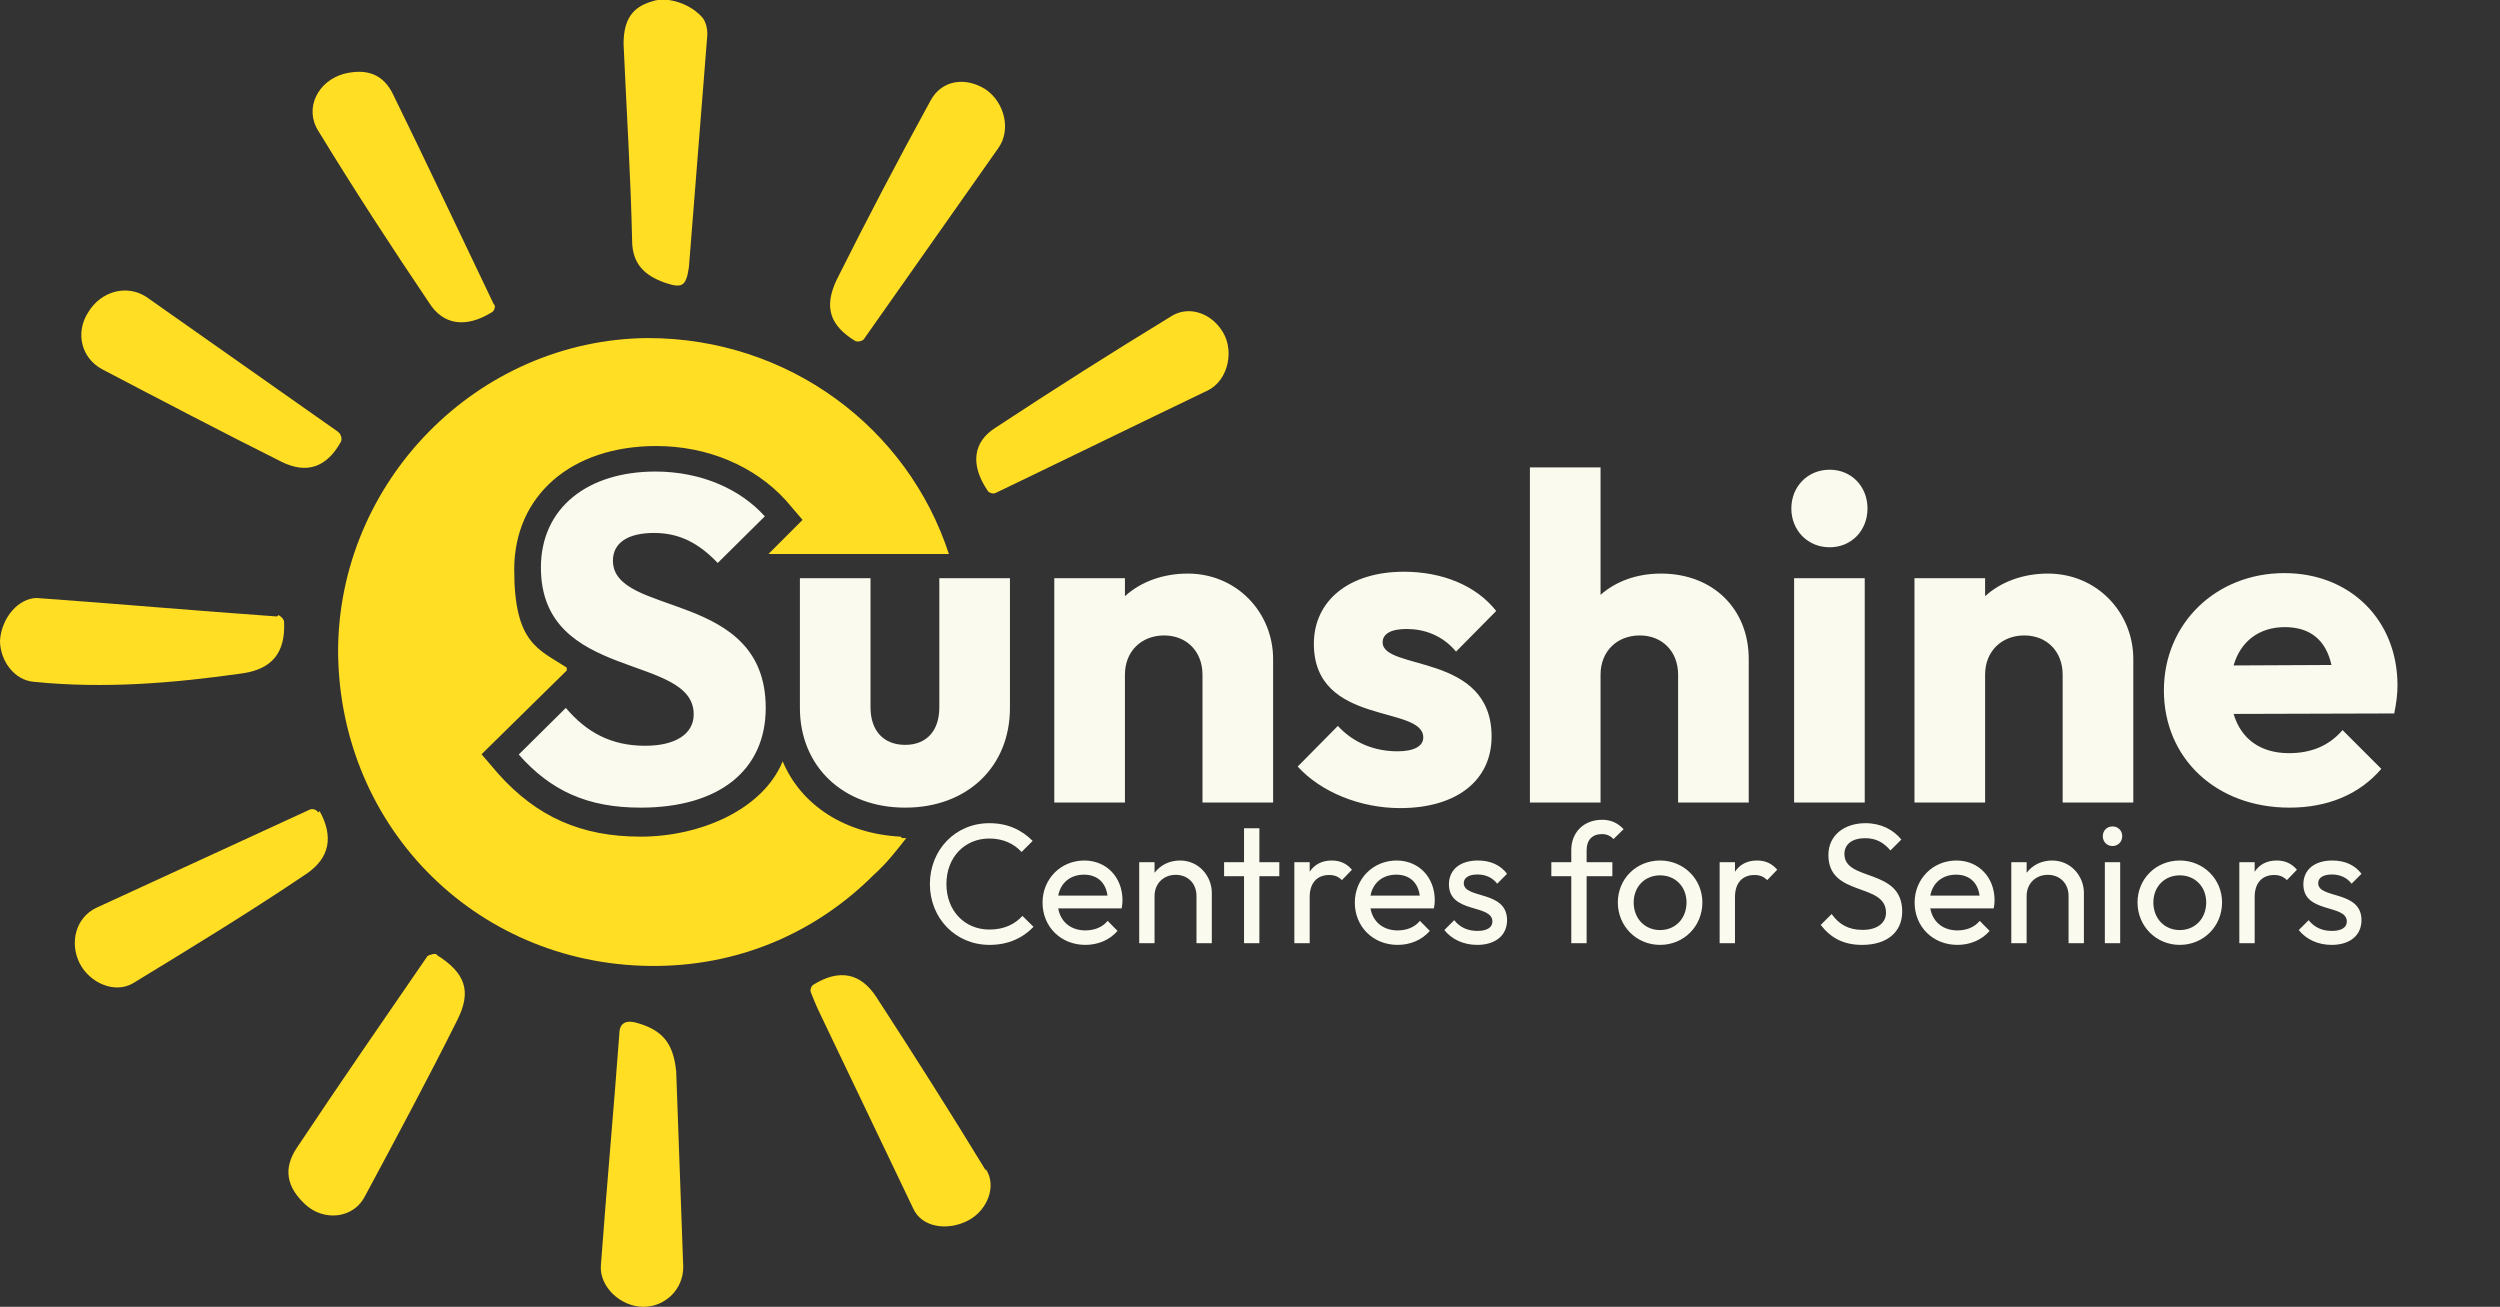 <svg width="176" height="92" viewBox="0 0 176 92" fill="none" xmlns="http://www.w3.org/2000/svg">
<rect x="0" y="0" width="176" height="92" fill="#333333" stroke="none"/>
<g clip-path="url(#clip0_775_3355)">
<path d="M69.664 66.52C67.252 66.52 65.464 64.624 65.464 62.236C65.464 59.848 67.24 57.952 69.652 57.952C70.96 57.952 71.932 58.432 72.7 59.2L71.92 59.98C71.38 59.392 70.612 59.032 69.652 59.032C67.888 59.032 66.628 60.376 66.628 62.236C66.628 64.108 67.9 65.44 69.652 65.44C70.696 65.44 71.44 65.068 71.98 64.48L72.76 65.248C72.004 66.04 70.972 66.52 69.664 66.52ZM76.407 66.52C74.691 66.52 73.395 65.248 73.395 63.544C73.395 61.876 74.679 60.58 76.335 60.58C77.895 60.58 79.023 61.756 79.023 63.376C79.023 63.544 79.011 63.724 78.963 63.952H74.499C74.667 64.9 75.387 65.5 76.407 65.5C77.043 65.5 77.607 65.284 77.979 64.828L78.675 65.536C78.123 66.172 77.307 66.52 76.407 66.52ZM76.311 61.576C75.351 61.576 74.667 62.152 74.499 63.052H77.967C77.847 62.128 77.247 61.576 76.311 61.576ZM80.2 66.4V60.7H81.28V61.444C81.688 60.904 82.324 60.58 83.08 60.58C84.388 60.58 85.312 61.672 85.312 62.86V66.4H84.232V63.076C84.232 62.2 83.632 61.588 82.768 61.588C81.904 61.588 81.28 62.212 81.28 63.076V66.4H80.2ZM87.58 66.4V61.684H86.176V60.7H87.58V58.312H88.66V60.7H90.064V61.684H88.66V66.4H87.58ZM91.122 66.4V60.7H92.202V61.372C92.526 60.868 93.054 60.58 93.75 60.58C94.326 60.58 94.782 60.772 95.178 61.228L94.47 61.96C94.218 61.708 93.942 61.6 93.57 61.6C92.766 61.6 92.202 62.116 92.202 63.148V66.4H91.122ZM98.391 66.52C96.675 66.52 95.379 65.248 95.379 63.544C95.379 61.876 96.663 60.58 98.319 60.58C99.879 60.58 101.007 61.756 101.007 63.376C101.007 63.544 100.995 63.724 100.947 63.952H96.483C96.651 64.9 97.371 65.5 98.391 65.5C99.027 65.5 99.591 65.284 99.963 64.828L100.659 65.536C100.107 66.172 99.291 66.52 98.391 66.52ZM98.295 61.576C97.335 61.576 96.651 62.152 96.483 63.052H99.951C99.831 62.128 99.231 61.576 98.295 61.576ZM103.997 66.52C103.037 66.52 102.209 66.136 101.681 65.476L102.377 64.78C102.785 65.296 103.337 65.536 104.009 65.536C104.681 65.536 105.065 65.296 105.065 64.876C105.065 63.628 102.005 64.336 102.005 62.26C102.005 61.228 102.785 60.58 104.045 60.58C104.933 60.58 105.641 60.904 106.097 61.516L105.401 62.212C105.077 61.792 104.609 61.564 104.009 61.564C103.385 61.564 103.049 61.804 103.049 62.176C103.049 63.304 106.097 62.656 106.097 64.78C106.097 65.848 105.281 66.52 103.997 66.52ZM110.618 66.4V61.684H109.214V60.7H110.618V59.848C110.618 58.588 111.506 57.712 112.79 57.712C113.438 57.712 113.894 57.952 114.302 58.372L113.594 59.068C113.378 58.852 113.138 58.72 112.778 58.72C112.094 58.72 111.698 59.14 111.698 59.848V60.7H113.51V61.684H111.698V66.4H110.618ZM116.871 66.52C115.203 66.52 113.895 65.2 113.895 63.532C113.895 61.876 115.191 60.58 116.871 60.58C118.527 60.58 119.847 61.876 119.847 63.532C119.847 65.212 118.539 66.52 116.871 66.52ZM116.871 65.476C117.951 65.476 118.731 64.66 118.731 63.532C118.731 62.416 117.939 61.624 116.871 61.624C115.791 61.624 115.011 62.428 115.011 63.532C115.011 64.66 115.791 65.476 116.871 65.476ZM121.063 66.4V60.7H122.143V61.372C122.467 60.868 122.995 60.58 123.691 60.58C124.267 60.58 124.723 60.772 125.119 61.228L124.411 61.96C124.159 61.708 123.883 61.6 123.511 61.6C122.707 61.6 122.143 62.116 122.143 63.148V66.4H121.063ZM131.095 66.52C129.775 66.52 128.887 66.028 128.179 65.116L128.947 64.348C129.475 65.08 130.123 65.464 131.131 65.464C132.115 65.464 132.775 65.008 132.775 64.252C132.775 62.104 128.719 63.172 128.719 60.196C128.719 58.792 129.847 57.952 131.335 57.952C132.427 57.952 133.303 58.42 133.855 59.104L133.087 59.872C132.595 59.296 132.055 59.008 131.311 59.008C130.411 59.008 129.847 59.416 129.847 60.124C129.847 62.08 133.915 61.084 133.915 64.168C133.915 65.644 132.823 66.52 131.095 66.52ZM137.801 66.52C136.085 66.52 134.789 65.248 134.789 63.544C134.789 61.876 136.073 60.58 137.729 60.58C139.289 60.58 140.417 61.756 140.417 63.376C140.417 63.544 140.405 63.724 140.357 63.952H135.893C136.061 64.9 136.781 65.5 137.801 65.5C138.437 65.5 139.001 65.284 139.373 64.828L140.069 65.536C139.517 66.172 138.701 66.52 137.801 66.52ZM137.705 61.576C136.745 61.576 136.061 62.152 135.893 63.052H139.361C139.241 62.128 138.641 61.576 137.705 61.576ZM141.595 66.4V60.7H142.675V61.444C143.083 60.904 143.719 60.58 144.475 60.58C145.783 60.58 146.707 61.672 146.707 62.86V66.4H145.627V63.076C145.627 62.2 145.027 61.588 144.163 61.588C143.299 61.588 142.675 62.212 142.675 63.076V66.4H141.595ZM148.721 59.56C148.325 59.56 148.037 59.26 148.037 58.864C148.037 58.48 148.325 58.18 148.721 58.18C149.117 58.18 149.405 58.48 149.405 58.864C149.405 59.26 149.117 59.56 148.721 59.56ZM148.181 66.4V60.7H149.261V66.4H148.181ZM153.457 66.52C151.789 66.52 150.481 65.2 150.481 63.532C150.481 61.876 151.777 60.58 153.457 60.58C155.113 60.58 156.433 61.876 156.433 63.532C156.433 65.212 155.125 66.52 153.457 66.52ZM153.457 65.476C154.537 65.476 155.317 64.66 155.317 63.532C155.317 62.416 154.525 61.624 153.457 61.624C152.377 61.624 151.597 62.428 151.597 63.532C151.597 64.66 152.377 65.476 153.457 65.476ZM157.649 66.4V60.7H158.729V61.372C159.053 60.868 159.581 60.58 160.277 60.58C160.853 60.58 161.309 60.772 161.705 61.228L160.997 61.96C160.745 61.708 160.469 61.6 160.097 61.6C159.293 61.6 158.729 62.116 158.729 63.148V66.4H157.649ZM164.149 66.52C163.189 66.52 162.361 66.136 161.833 65.476L162.529 64.78C162.937 65.296 163.489 65.536 164.161 65.536C164.833 65.536 165.217 65.296 165.217 64.876C165.217 63.628 162.157 64.336 162.157 62.26C162.157 61.228 162.937 60.58 164.197 60.58C165.085 60.58 165.793 60.904 166.249 61.516L165.553 62.212C165.229 61.792 164.761 61.564 164.161 61.564C163.537 61.564 163.201 61.804 163.201 62.176C163.201 63.304 166.249 62.656 166.249 64.78C166.249 65.848 165.433 66.52 164.149 66.52Z" fill="#FAFAEE"/>
<path d="M19.5 43.4C13.8 43 8.2 42.5 2.6 42.1C1.3 42.1 0.1 43.5 0 45.1C0 46.5 1 47.9 2.4 48C7.3 48.5 12.2 48.1 17.1 47.4C19.1 47.1 20.1 46 20 43.8C20 43.6 19.8 43.4 19.6 43.3L19.5 43.4ZM30.8 67.2C30.6 67.1 30.3 67.2 30.1 67.3C27 71.8 23.9 76.3 20.9 80.8C19.9 82.3 20.2 83.6 21.5 84.8C22.8 86 24.9 85.8 25.7 84.2C27.9 80.1 30.1 76 32.2 71.8C33.2 69.8 32.8 68.5 30.7 67.2H30.8ZM22.4 57.2C22.3 57 22 56.9 21.8 57L6.8 63.9C5.3 64.6 4.9 66.4 5.6 67.8C6.3 69.2 8.1 70 9.4 69.2C13.5 66.7 17.6 64.2 21.6 61.5C23.2 60.4 23.5 58.9 22.5 57.1L22.4 57.2ZM49.5 1.3C48.7 0.3 47 -0.3 45.9 0.1C44.5 0.5 43.9 1.4 43.9 3.1C44.1 7.7 44.4 12.3 44.5 16.9C44.5 18.6 45.4 19.4 46.8 19.9C48 20.3 48.3 20.2 48.5 18.8L49.8 2.4C49.8 2 49.7 1.6 49.5 1.3ZM23.8 30.4L10.3 20.9C8.9 20 7.1 20.5 6.2 22C5.3 23.4 5.7 25.2 7.2 26C11.4 28.2 15.6 30.4 19.8 32.5C21.6 33.4 23 32.9 24 31.1C24.1 30.9 24 30.6 23.9 30.5L23.8 30.4ZM34.8 21.5C32.4 16.5 30.1 11.6 27.7 6.7C27 5.2 25.8 4.8 24.2 5.2C22.4 5.7 21.4 7.6 22.4 9.2C24.9 13.3 27.5 17.3 30.2 21.3C31.2 22.9 32.8 23.1 34.6 22C34.8 21.9 34.9 21.6 34.8 21.4V21.5ZM69.4 6.3C68 5.4 66.3 5.6 65.5 7.1C63.2 11.3 61 15.5 58.9 19.7C58 21.6 58.4 22.9 60.2 24C60.4 24.1 60.7 24 60.8 23.9L70.3 10.4C71.2 9.1 70.7 7.2 69.4 6.3ZM85.9 23.1C85.1 22 83.6 21.5 82.4 22.3C78.3 24.8 74.2 27.4 70.1 30.1C68.5 31.1 68.3 32.7 69.5 34.5C69.6 34.7 69.9 34.8 70.1 34.7C75.1 32.3 80 29.9 85 27.5C86.5 26.8 87 24.5 85.9 23.1ZM69.4 82.4C66.9 78.3 64.3 74.2 61.7 70.2C60.6 68.5 59.1 68.2 57.3 69.3C57.1 69.4 57 69.7 57.1 69.9C57.3 70.4 57.5 70.9 57.7 71.3C59.9 75.9 62.1 80.5 64.3 85.1C64.9 86.4 66.7 86.7 68.2 85.9C69.5 85.2 70.2 83.5 69.4 82.3V82.4ZM47.6 75.4C47.4 73.4 46.6 72.5 44.8 72C44.1 71.8 43.6 72 43.6 72.8C43.2 78.2 42.7 83.7 42.3 89.1C42.2 90.6 43.7 92 45.3 92C46.8 92 48.1 90.8 48.1 89.2L47.6 75.3V75.4ZM85.3 67.1V67.3C85.3 67.3 85.3 67.2 85.3 67.1Z" fill="#FFDE23"/>
<path d="M63.501 59C63.601 59 63.701 59 63.801 59C63.101 59.9 62.401 60.8 61.501 61.6C57.701 65.4 52.501 67.9 46.401 68C33.801 68.2 23.901 58.4 23.801 45.9C23.801 33.9 33.601 23.9 45.601 23.8C55.501 23.8 63.901 30.1 66.801 39H54.101L56.501 36.6L55.301 35.2C53.101 32.8 49.801 31.4 46.201 31.4C40.201 31.4 36.201 34.9 36.201 40.1C36.201 45.3 37.901 45.7 39.901 47V47.2L33.901 53.1L35.101 54.5C37.801 57.5 40.901 58.9 45.101 58.9C49.301 58.9 53.701 57 55.101 53.6C56.401 56.7 59.501 58.7 63.401 58.9L63.501 59Z" fill="#FFDE23"/>
<path d="M45.1 56.858C41.33 56.858 38.763 55.655 36.52 53.12L39.835 49.837C41.297 51.56 43.02 52.502 45.425 52.502C47.57 52.502 48.837 51.657 48.837 50.292C48.837 45.97 38.08 48.017 38.08 39.958C38.08 35.733 41.395 33.197 46.14 33.197C49.358 33.197 52.12 34.432 53.843 36.35L50.528 39.633C49.163 38.203 47.797 37.52 46.042 37.52C44.222 37.52 43.15 38.203 43.15 39.47C43.15 43.468 53.907 41.485 53.907 49.837C53.907 54.225 50.625 56.858 45.1 56.858ZM63.723 56.858C59.368 56.858 56.313 53.965 56.313 49.837V40.705H61.285V49.805C61.285 51.43 62.195 52.438 63.723 52.438C65.218 52.438 66.128 51.462 66.128 49.805V40.705H71.1V49.837C71.1 53.998 68.078 56.858 63.723 56.858ZM74.222 56.5V40.705H79.195V41.972C80.3 40.965 81.86 40.38 83.615 40.38C87.092 40.38 89.627 43.142 89.627 46.392V56.5H84.655V47.498C84.655 45.84 83.517 44.735 81.957 44.735C80.365 44.735 79.195 45.84 79.195 47.498V56.5H74.222ZM98.573 56.89C95.746 56.89 92.983 55.752 91.358 53.965L94.186 51.105C95.226 52.242 96.688 52.892 98.378 52.892C99.548 52.892 100.198 52.535 100.198 51.917C100.198 49.61 92.496 51.138 92.496 45.32C92.496 42.297 94.966 40.25 98.833 40.25C101.498 40.25 103.903 41.193 105.333 43.013L102.506 45.873C101.531 44.703 100.231 44.28 99.028 44.28C97.891 44.28 97.338 44.638 97.338 45.222C97.338 47.237 105.008 45.938 105.008 51.852C105.008 54.972 102.506 56.89 98.573 56.89ZM107.706 56.5V32.905H112.679V41.875C113.751 40.932 115.214 40.38 116.936 40.38C120.609 40.38 123.111 42.883 123.111 46.392V56.5H118.139V47.498C118.139 45.84 117.001 44.735 115.441 44.735C113.849 44.735 112.679 45.84 112.679 47.498V56.5H107.706ZM128.807 38.528C127.247 38.528 126.11 37.325 126.11 35.797C126.11 34.27 127.247 33.068 128.807 33.068C130.367 33.068 131.472 34.27 131.472 35.797C131.472 37.325 130.367 38.528 128.807 38.528ZM126.305 56.5V40.705H131.277V56.5H126.305ZM134.779 56.5V40.705H139.751V41.972C140.856 40.965 142.416 40.38 144.171 40.38C147.649 40.38 150.184 43.142 150.184 46.392V56.5H145.211V47.498C145.211 45.84 144.074 44.735 142.514 44.735C140.921 44.735 139.751 45.84 139.751 47.498V56.5H134.779ZM161.178 56.858C156.043 56.858 152.338 53.413 152.338 48.602C152.338 43.89 156.01 40.347 160.82 40.347C165.468 40.347 168.783 43.663 168.783 48.245C168.783 48.83 168.718 49.415 168.555 50.227L157.245 50.26C157.765 52.015 159.13 53.023 161.145 53.023C162.705 53.023 163.973 52.502 164.915 51.398L167.645 54.127C166.085 55.947 163.843 56.858 161.178 56.858ZM160.853 44.15C159.033 44.15 157.733 45.157 157.245 46.847L164.135 46.815C163.745 45.06 162.64 44.15 160.853 44.15Z" fill="#FAFAEE"/>
</g>
<defs>
<clipPath id="clip0_775_3355">
<rect width="176" height="92" fill="white"/>
</clipPath>
</defs>
</svg>
